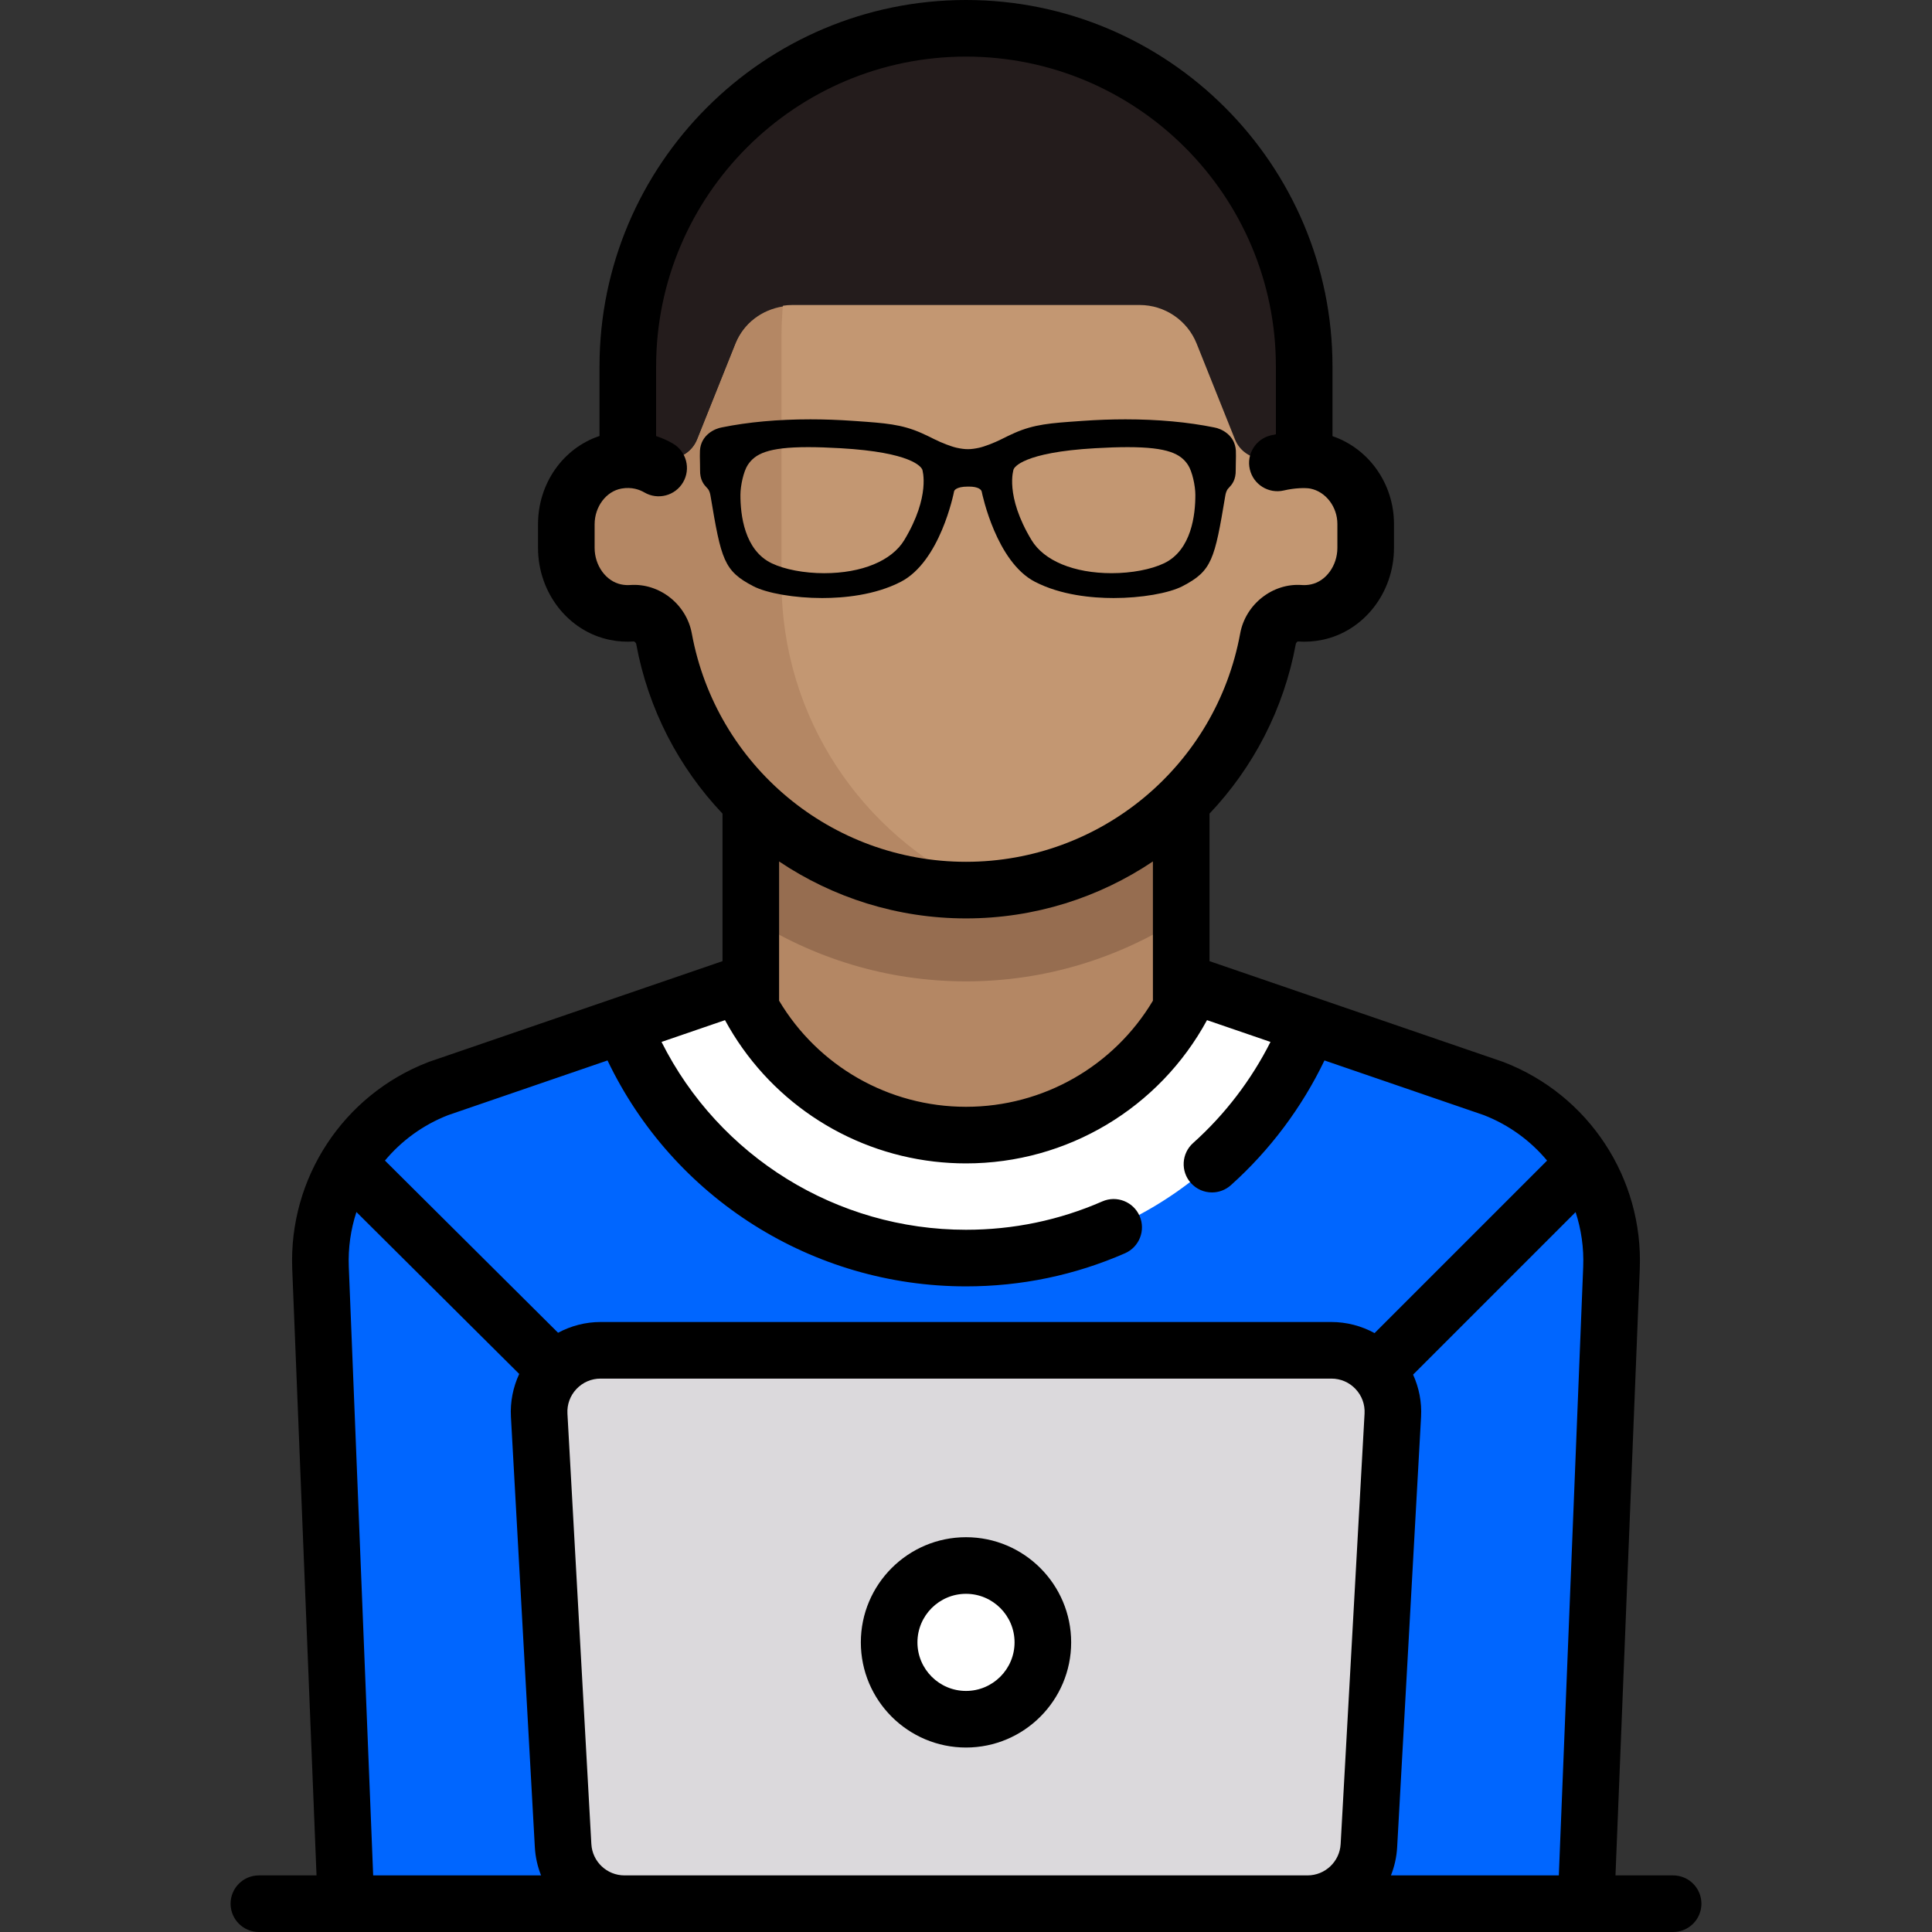 <?xml version="1.0" encoding="UTF-8" standalone="no"?>
<!-- Generator: Adobe Illustrator 19.0.0, SVG Export Plug-In . SVG Version: 6.00 Build 0)  -->

<svg
   xmlns:dc="http://purl.org/dc/elements/1.1/"
   xmlns:cc="http://creativecommons.org/ns#"
   xmlns:rdf="http://www.w3.org/1999/02/22-rdf-syntax-ns#"
   xmlns:svg="http://www.w3.org/2000/svg"
   xmlns="http://www.w3.org/2000/svg"
   xmlns:sodipodi="http://sodipodi.sourceforge.net/DTD/sodipodi-0.dtd"
   xmlns:inkscape="http://www.inkscape.org/namespaces/inkscape"
   version="1.1"
   id="Capa_1"
   x="0px"
   y="0px"
   viewBox="0 0 512 512"
   style="enable-background:new 0 0 512 512;"
   xml:space="preserve"
   sodipodi:docname="avatar_me_3.svg"
   inkscape:version="0.92.2 5c3e80d, 2017-08-06"
   inkscape:export-filename="/home/kelvinmaues/Projects/kelvinmaues.github.io/src/assets/avatar_me.png"
   inkscape:export-xdpi="96"
   inkscape:export-ydpi="96"><rect x="0" y="0" width="512" height="512" fill="#333333" stroke="none"/><defs
     id="defs4243" /><sodipodi:namedview
     pagecolor="#ffffff"
     bordercolor="#666666"
     borderopacity="1"
     objecttolerance="10"
     gridtolerance="10"
     guidetolerance="10"
     inkscape:pageopacity="0"
     inkscape:pageshadow="2"
     inkscape:window-width="1366"
     inkscape:window-height="694"
     id="namedview4241"
     showgrid="false"
     inkscape:zoom="0.65186406"
     inkscape:cx="-108.90492"
     inkscape:cy="379.57144"
     inkscape:window-x="0"
     inkscape:window-y="0"
     inkscape:window-maximized="1"
     inkscape:current-layer="Capa_1" /><rect
     x="198.961"
     y="203.04"
     style="fill:#B48764;"
     width="114.07"
     height="97.77"
     id="rect4178" /><path
     style="fill:#966D50;"
     d="M198.957,243.307c16.476,10.564,36.017,16.766,57.043,16.766c21.016,0,40.551-6.198,57.023-16.755  V203.04H198.957V243.307z"
     id="path4180" /><path
     style="fill:#0066ff"
     d="M420.638,504.5l6.421-168.462c0.837-20.91-11.728-40.035-31.253-47.566l-74.169-25.446  c-3.017-1.035-6.46,0.142-7.947,2.963c-10.918,20.706-32.653,34.823-57.689,34.823s-46.771-14.117-57.689-34.823  c-1.488-2.821-4.931-3.998-7.947-2.963l-74.169,25.446c-19.525,7.531-32.091,26.656-31.254,47.566l6.42,168.462H420.638z"
     id="path4182" /><g
     id="g4188"><path
       style="fill:#0066ff;opacity:0.99"
       d="M158.23,374.052l-65.963-65.611c-5.001,8.097-7.725,17.622-7.326,27.597L91.362,504.5h66.868   V374.052z"
       id="path4184" /><path
       style="fill:#0066ff"
       d="M353.771,374.052l65.963-65.611c5.001,8.097,7.725,17.622,7.326,27.597L420.639,504.5h-66.868   V374.052z"
       id="path4186" /></g><path
     style="fill:#C39772;"
     d="M345.623,121.567V97.123C345.623,47.626,305.497,7.5,256,7.5s-89.623,40.126-89.623,89.623v24.443  h-0.286c-0.004,0-0.008,0.002-0.012,0.002c-0.893,0.016-1.805,0.11-2.734,0.29c-7.93,1.532-13.273,9.113-13.273,17.189v5.904  c0,7.793,4.99,15.145,12.578,16.917c1.71,0.399,3.373,0.512,4.966,0.385c4.051-0.323,7.588,2.625,8.317,6.622  c6.927,37.962,40.093,66.755,80.057,66.755s73.13-28.793,80.057-66.755c0.703-3.85,4.026-6.654,7.887-6.573h1.679  c8.999,0,16.295-7.296,16.295-16.295v-8.148C361.908,128.864,354.618,121.573,345.623,121.567z"
     id="path4190" /><g
     id="g4196"><path
       style="fill:#B48764;"
       d="M207.116,154.156v-65.18c0-36.085,21.373-67.106,52.108-81.313C258.145,7.624,257.089,7.5,256,7.5   c-49.497,0-89.623,40.126-89.623,89.623v24.443h-0.286c-0.004,0-0.008,0.002-0.012,0.002c-0.893,0.016-1.805,0.11-2.734,0.29   c-7.93,1.532-13.273,9.113-13.273,17.189v5.904c0,7.793,4.99,15.145,12.578,16.917c1.71,0.399,3.373,0.512,4.966,0.385   c4.051-0.323,7.588,2.625,8.317,6.622c6.927,37.962,40.093,66.755,80.057,66.755c1.101,0,2.175-0.103,3.265-0.147   C228.503,221.284,207.116,190.253,207.116,154.156z"
       id="path4192" /><path
       style="fill:#241c1c"
       d="M256,7.5c-49.497,0-89.623,40.126-89.623,89.623v24.443h10.779c3.332,0,6.328-2.028,7.565-5.122   l10.149-25.373c2.475-6.187,8.466-10.243,15.129-10.243H302c6.663,0,12.655,4.056,15.129,10.243l10.149,25.373   c1.237,3.093,4.233,5.122,7.565,5.122h10.779V97.123C345.623,47.626,305.497,7.5,256,7.5z"
       id="path4194" /></g><path
     style="fill:#241c1c"
     d="M166.378,97.123v24.443h10.779c3.332,0,6.328-2.028,7.565-5.122l10.149-25.373  c2.152-5.38,7.011-8.97,12.611-9.862c2.82-32.725,23.239-60.372,51.742-73.547C258.145,7.624,257.089,7.5,256,7.5  C206.504,7.5,166.378,47.626,166.378,97.123z"
     id="path4198" /><path
     style="fill:#DBD9DC;"
     d="M346.503,504.5H165.497c-8.648,0-15.79-6.756-16.27-15.391l-6.337-114.066  c-0.519-9.34,6.915-17.199,16.27-17.199h193.68c9.355,0,16.789,7.859,16.27,17.199l-6.337,114.066  C362.293,497.744,355.151,504.5,346.503,504.5z"
     id="path4200" /><circle
     style="fill:#FFFFFF;"
     cx="256"
     cy="435.25"
     r="20.369"
     id="circle4202" /><path
     style="fill:#ffffff"
     d="M256,333.402c41.257,0,76.471-25.591,90.826-61.734l-25.191-8.642  c-3.017-1.035-6.459,0.142-7.947,2.963c-10.918,20.706-32.654,34.823-57.689,34.823s-46.771-14.117-57.689-34.823  c-1.488-2.821-4.93-3.998-7.947-2.963l-25.191,8.642C179.53,307.811,214.743,333.402,256,333.402z"
     id="path4204" /><path
     d="M 443.395,497 H 428.12 l 6.435,-160.662 c 0.966,-24.127 -13.521,-46.175 -36.049,-54.863 -0.087,-0.034 -0.176,-0.066 -0.265,-0.097 l -77.707,-26.66 v -39.1 c 11.506,-12.141 19.679,-27.595 22.883,-45.036 0.043,-0.202 0.393,-0.542 0.507,-0.585 2.145,0.157 4.32,0.014 6.464,-0.424 11.027,-2.258 19.031,-12.51 19.031,-24.377 v -6.349 c 0,-10.673 -6.701,-19.994 -16.295,-23.261 V 97.123 C 353.123,43.569 309.554,0 256,0 202.446,0 158.877,43.569 158.877,97.123 v 18.417 c -9.609,3.2 -16.295,12.533 -16.295,23.401 v 6.253 c 0,11.868 8.004,22.12 19.032,24.377 2.144,0.439 4.318,0.582 6.369,0.421 0.209,0.045 0.558,0.386 0.602,0.587 3.203,17.442 11.377,32.896 22.883,45.037 v 39.1 l -77.707,26.66 c -0.089,0.03 -0.177,0.063 -0.265,0.097 -22.528,8.688 -37.015,30.736 -36.049,54.863 L 83.881,497 H 68.606 c -4.142,0 -7.5,3.358 -7.5,7.5 0,4.142 3.358,7.5 7.5,7.5 h 374.787 c 4.142,0 7.5,-3.358 7.5,-7.5 0,-4.142 -3.357,-7.5 -7.498,-7.5 z m -73.134,-7.475 6.337,-114.065 c 0.215,-3.861 -0.537,-7.698 -2.115,-11.171 l 43.067,-43.067 c 1.501,4.59 2.216,9.491 2.015,14.516 L 413.106,497 h -44.495 c 0.928,-2.33 1.504,-4.842 1.65,-7.475 z M 206.467,228.292 c 14.245,9.567 31.331,15.095 49.533,15.095 18.202,0 35.288,-5.527 49.533,-15.095 v 36.903 c -10.313,17.297 -29,28.117 -49.533,28.117 -20.533,0 -39.22,-10.819 -49.533,-28.117 z M 166.98,155.037 c -0.772,0.057 -1.564,0.003 -2.358,-0.16 -4.014,-0.821 -7.04,-4.984 -7.04,-9.682 v -6.253 c 0,-4.686 3.072,-8.759 7.146,-9.474 2.712,-0.476 4.783,0.3 6.043,1.035 3.578,2.086 8.17,0.878 10.257,-2.701 2.086,-3.578 0.877,-8.17 -2.701,-10.257 -1.412,-0.823 -2.908,-1.473 -4.449,-1.984 V 97.123 C 173.878,51.84 210.717,15 256,15 c 45.283,0 82.123,36.84 82.123,82.123 v 17.971 c -0.442,0.088 -0.885,0.175 -1.323,0.279 -4.032,0.949 -6.53,4.987 -5.581,9.019 0.95,4.032 4.985,6.531 9.02,5.582 2.819,-0.664 5.727,-0.747 7.031,-0.487 4.076,0.811 7.149,4.834 7.149,9.359 v 6.349 c 0,4.698 -3.026,8.861 -7.04,9.682 -0.794,0.163 -1.588,0.217 -2.358,0.16 -7.737,-0.573 -14.932,5.068 -16.358,12.834 -6.44,35.065 -37,60.516 -72.663,60.516 -35.663,0 -66.222,-25.45 -72.663,-60.516 -1.424,-7.766 -8.617,-13.403 -16.357,-12.834 z m -48.213,140.482 42.232,-14.489 c 17.45,36.493 54.336,59.872 95.001,59.872 14.646,0 28.823,-2.952 42.138,-8.774 3.795,-1.66 5.526,-6.082 3.867,-9.877 -1.66,-3.795 -6.083,-5.526 -9.876,-3.867 -11.408,4.989 -23.564,7.518 -36.128,7.518 -34.286,0 -65.428,-19.388 -80.69,-49.782 l 16.822,-5.771 c 11.295,20.801 31.96,34.747 55.403,37.474 2.786,0.324 5.61,0.49 8.464,0.49 26.864,0 51.23,-14.69 63.867,-37.964 l 16.825,5.772 c -5.077,10.074 -12.086,19.255 -20.512,26.796 -3.086,2.763 -3.349,7.504 -0.586,10.59 1.481,1.655 3.532,2.498 5.591,2.498 1.781,0 3.568,-0.63 5,-1.912 10.326,-9.242 18.83,-20.602 24.809,-33.066 l 42.24,14.492 c 6.673,2.599 12.379,6.798 16.759,12.049 l -45.717,45.717 c -3.479,-1.903 -7.416,-2.94 -11.435,-2.94 H 159.16 c -3.954,0 -7.828,1.006 -11.265,2.851 l -45.88,-45.636 c 4.379,-5.247 10.082,-9.444 16.752,-12.041 z m -26.332,40.219 c -0.202,-5.034 0.516,-9.942 2.022,-14.539 l 43.141,42.911 c -1.634,3.52 -2.415,7.422 -2.196,11.35 l 6.337,114.065 c 0.146,2.634 0.723,5.146 1.65,7.476 H 98.894 Z M 165.497,497 c -4.666,0 -8.523,-3.649 -8.782,-8.307 l -6.337,-114.066 c -0.135,-2.438 0.714,-4.758 2.392,-6.532 1.678,-1.774 3.948,-2.751 6.39,-2.751 h 193.68 c 2.442,0 4.711,0.977 6.39,2.751 1.678,1.774 2.527,4.094 2.392,6.532 l -6.337,114.066 c -0.259,4.658 -4.116,8.307 -8.782,8.307 z"
     id="path4206"
     inkscape:connector-curvature="0"
     sodipodi:nodetypes="scccccccccssccsscsscccccccccsssssscccccccccsccsccccsscccccssscccccsscccsccccscccsccssccccscccccsscccccccccccsccssscccss" /><path
     d="M256,407.377c-15.367,0-27.869,12.502-27.869,27.869c0,15.367,12.502,27.869,27.869,27.869s27.869-12.502,27.869-27.869  C283.869,419.879,271.367,407.377,256,407.377z M256,448.115c-7.096,0-12.869-5.773-12.869-12.869  c0-7.096,5.773-12.869,12.869-12.869s12.869,5.773,12.869,12.869C268.869,442.342,263.096,448.115,256,448.115z"
     id="path4208" /><g
     id="g4210" /><g
     id="g4212" /><g
     id="g4214" /><g
     id="g4216" /><g
     id="g4218" /><g
     id="g4220" /><g
     id="g4222" /><g
     id="g4224" /><g
     id="g4226" /><g
     id="g4228" /><g
     id="g4230" /><g
     id="g4232" /><g
     id="g4234" /><g
     id="g4236" /><g
     id="g4238" /><path
     inkscape:connector-curvature="0"
     d="m 238.713,154.19 c 10.399,-5.356 13.989,-23.242 14.144,-24.04 0.003,-0.012 0.33,-1.199 3.633,-1.199 l 0.263,-0.002 c 2.548,0 3.343,0.827 3.423,1.386 0.154,0.756 3.883,18.581 14.115,23.856 6.892,3.551 15.131,4.295 20.828,4.295 7.308,0 14.647,-1.263 18.265,-3.144 7.803,-4.055 8.496,-6.989 11.333,-23.985 0.108,-0.64 0.291,-1.181 0.547,-1.606 0.08,-0.133 0.22,-0.285 0.413,-0.495 0.746,-0.794 1.873,-1.996 1.804,-4.779 -0.007,-0.351 0.005,-0.955 0.022,-1.63 l 0.003,-0.161 c 0.027,-1.184 0.055,-2.509 0.011,-3.267 -0.247,-4.172 -3.913,-5.853 -5.77,-6.15 -7.002,-1.421 -14.906,-2.141 -23.491,-2.141 -3.704,0 -7.53,0.138 -11.368,0.41 l -0.673,0.047 c -7.825,0.545 -12.136,0.847 -17.375,3.163 -1.061,0.469 -2.238,1.032 -3.504,1.674 -1.8,0.916 -4.476,1.939 -5.844,2.236 -2.309,0.503 -3.674,0.504 -5.984,-10e-4 -1.363,-0.297 -4.038,-1.32 -5.842,-2.235 -1.269,-0.644 -2.447,-1.207 -3.502,-1.674 -5.239,-2.316 -9.55,-2.617 -17.385,-3.166 l -0.659,-0.045 c -3.834,-0.27 -7.655,-0.408 -11.359,-0.408 -8.596,0 -16.486,0.717 -23.408,2.123 -1.919,0.309 -5.612,1.999 -5.859,6.163 -0.048,0.766 -0.017,2.155 0.008,3.265 l 0.008,0.488 c 0.011,0.544 0.021,1.02 0.014,1.31 -0.069,2.788 1.057,3.988 1.832,4.813 0.172,0.185 0.309,0.333 0.388,0.465 0.253,0.417 0.436,0.958 0.545,1.604 2.839,16.993 3.532,19.928 11.332,23.983 3.613,1.881 10.954,3.144 18.267,3.144 5.693,-0.001 13.93,-0.745 20.824,-4.296 z m 29.909,-29.84 c 0.186,-0.454 2.369,-4.462 21.619,-5.569 3.327,-0.191 6.139,-0.283 8.598,-0.283 10.719,0 14.061,1.798 15.98,4.696 1.146,1.734 1.954,5.546 1.962,7.885 0.024,5.302 -1.022,14.716 -8.29,18.195 -3.439,1.643 -8.628,2.625 -13.882,2.625 -9.993,0 -17.937,-3.282 -21.249,-8.781 -7.145,-11.846 -4.757,-18.712 -4.738,-18.767 z m -72.401,6.732 c 0.01,-2.345 0.818,-6.161 1.961,-7.888 1.92,-2.899 5.262,-4.697 15.98,-4.697 2.461,0 5.273,0.093 8.597,0.285 18.853,1.084 21.363,4.945 21.659,5.664 0.024,0.069 2.264,7.004 -4.771,18.675 -3.315,5.499 -11.258,8.781 -21.248,8.781 -5.256,0 -10.446,-0.981 -13.885,-2.625 -7.265,-3.475 -8.314,-12.89 -8.293,-18.194 z"
     id="path4251"
     style="stroke-width:1.137" /></svg>